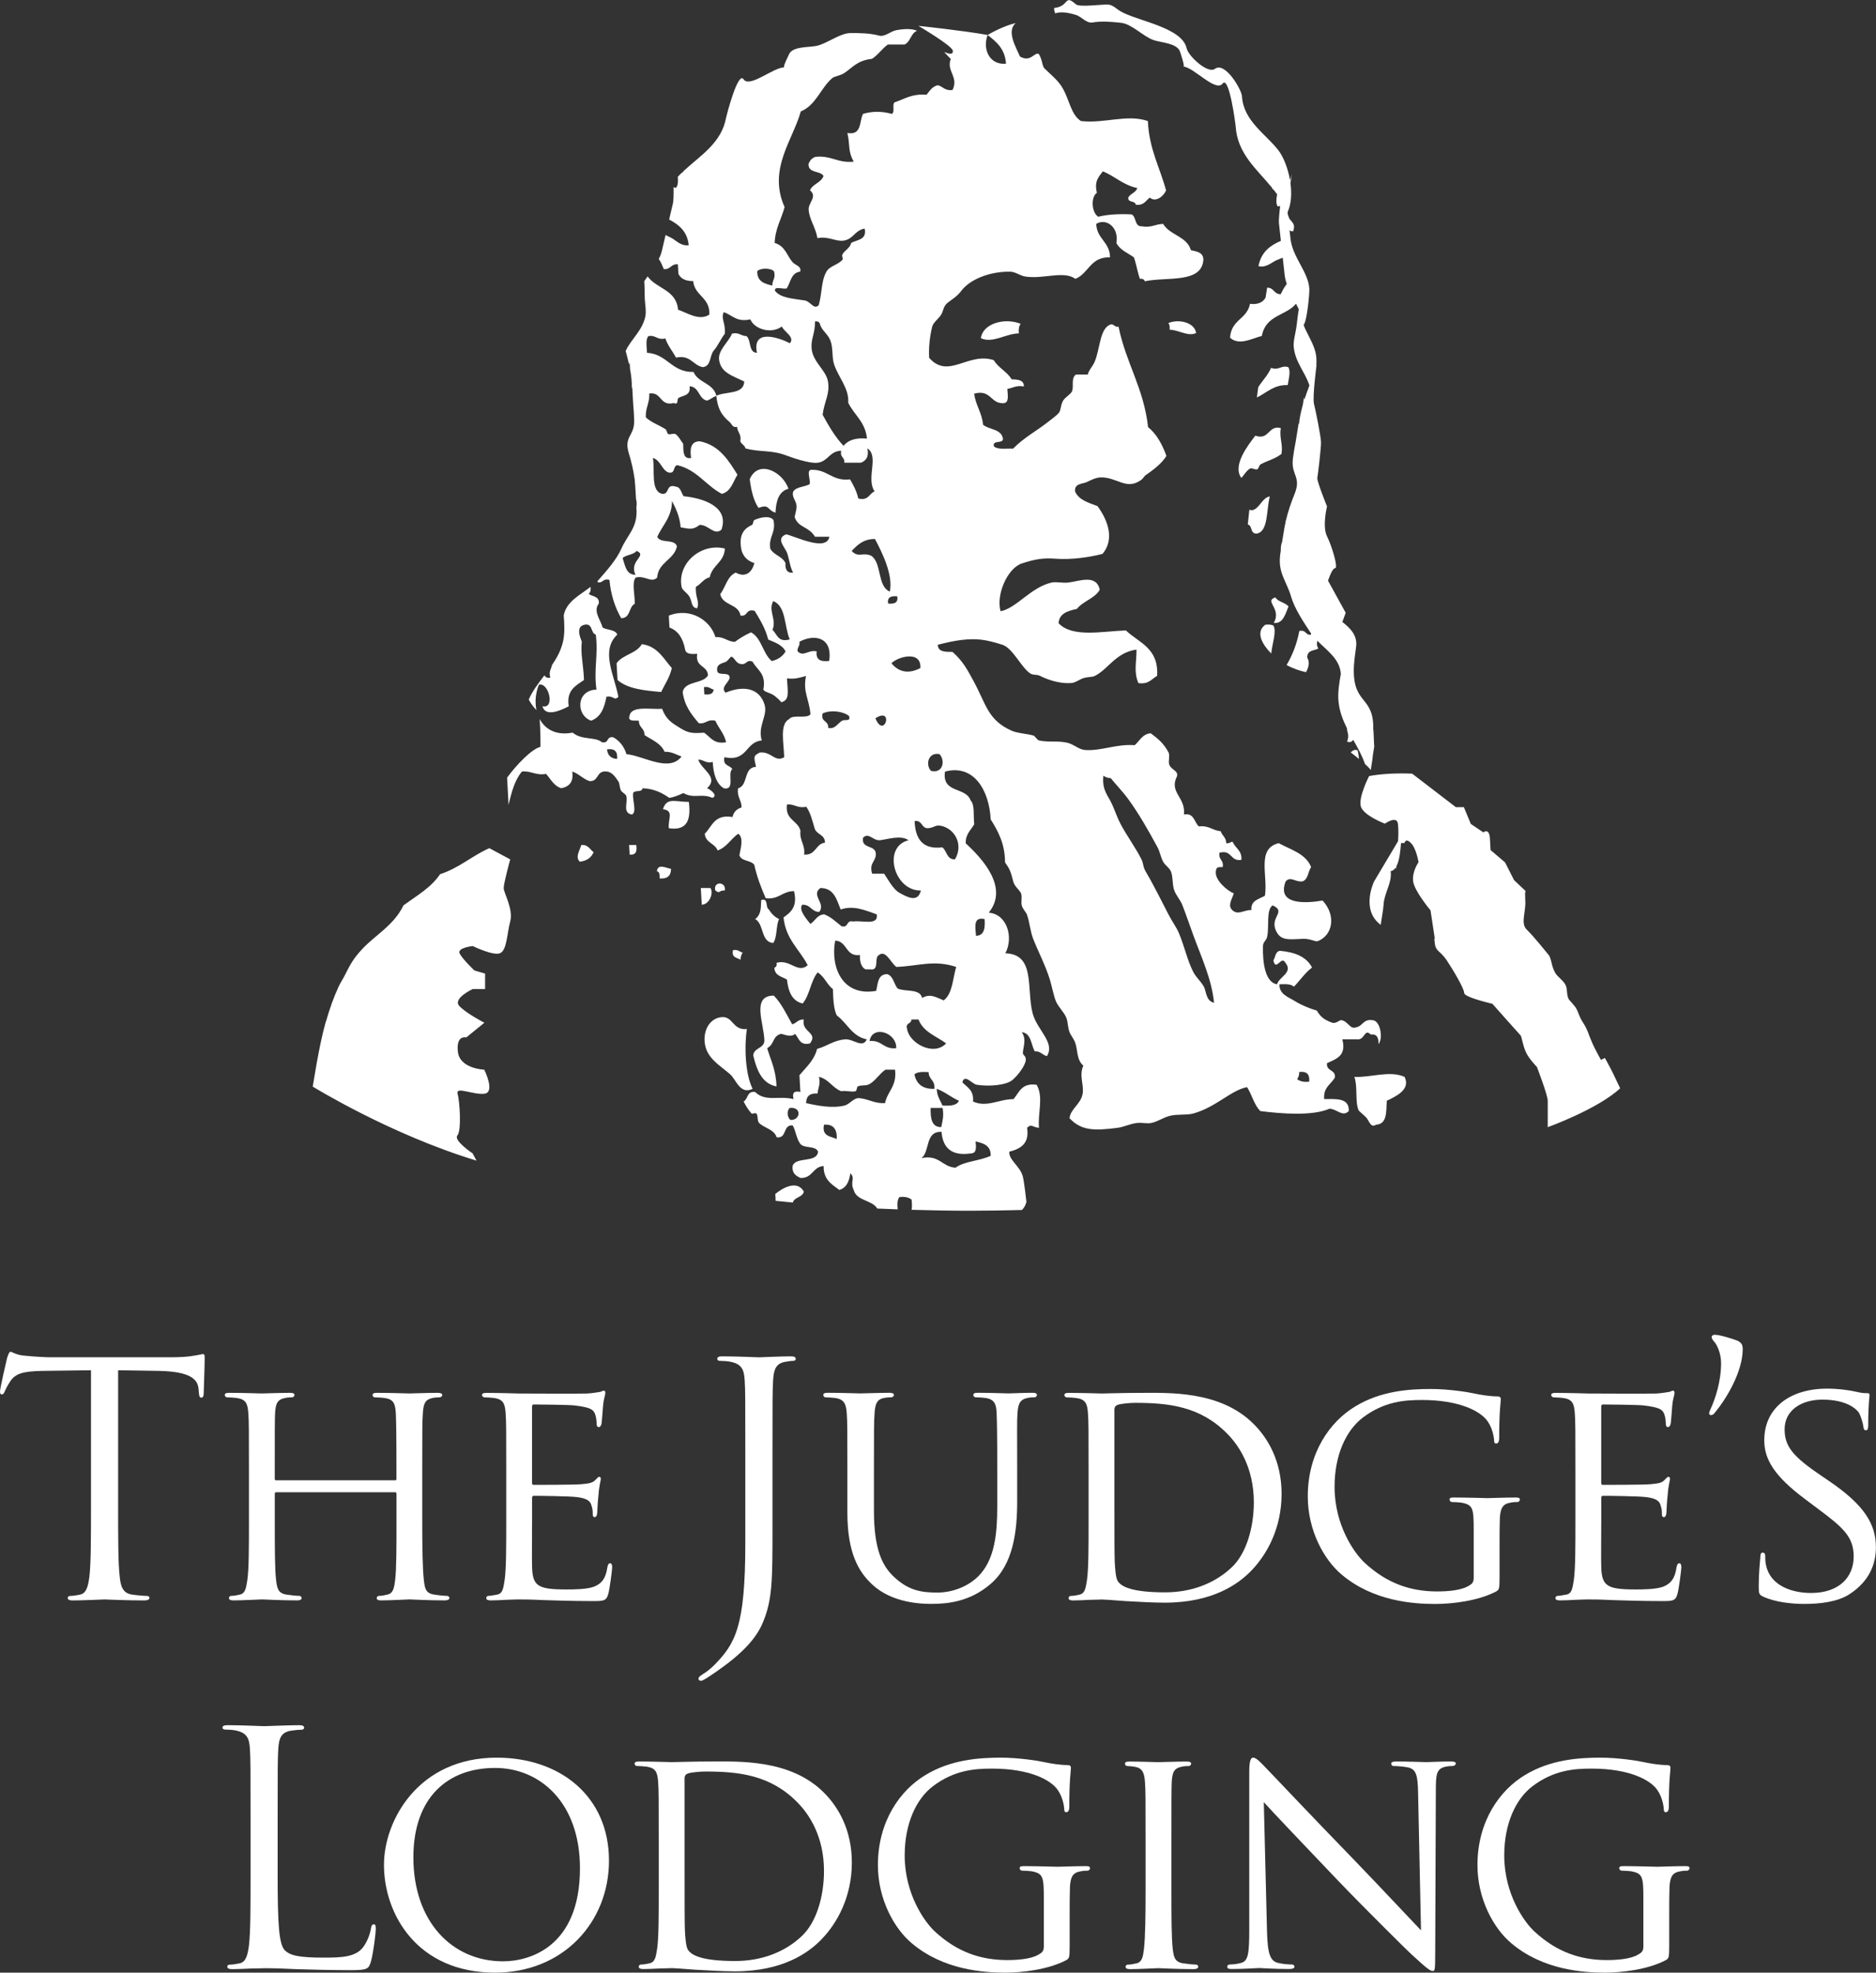 <?xml version="1.0" encoding="utf-8"?>
<!-- Generator: Adobe Illustrator 24.0.3, SVG Export Plug-In . SVG Version: 6.00 Build 0)  -->
<svg version="1.1" id="Layer_1" xmlns="http://www.w3.org/2000/svg" xmlns:xlink="http://www.w3.org/1999/xlink" x="0px" y="0px"
	 viewBox="0 0 419.6 441.17" style="enable-background:new 0 0 419.6 441.17;" xml:space="preserve">
<rect x="0" y="0" width="419.6" height="441.17" fill="#333333" stroke="none"/>
<style type="text/css">
	.st0{fill:#FFFFFF;}
</style>
<path class="st0" d="M300.09,352.15c7.08,5.99,16.1,6.57,20.94,6.57c3.68,0,9.46-0.65,13.5-2.74c0.79-0.43,0.87-0.51,0.87-3.32
	v-6.86c0-2.6,0-4.4,0.07-6.35c0.14-2.17,0.65-3.11,2.38-3.39c0.72-0.14,1.16-0.14,1.59-0.14c0.22,0,0.51-0.29,0.51-0.51
	c0-0.43-0.29-0.5-1.01-0.5c-1.95,0-5.92,0.14-6.21,0.14c-0.36,0-4.62-0.14-7.51-0.14c-0.72,0-1.01,0.07-1.01,0.5
	c0,0.22,0.29,0.51,0.5,0.51c0.58,0,1.66,0.07,2.17,0.14c2.6,0.5,2.74,1.23,2.74,6.21v10.61c0,1.16-0.51,1.44-1.3,1.88
	c-1.66,0.94-4.62,1.16-6.86,1.16c-5.85,0-11.19-1.73-16.25-6.43c-2.24-2.09-6.71-8.3-6.71-16.97c0-7.15,2.6-12.63,6.28-15.45
	c4.84-3.68,9.46-3.97,13.29-3.97c8.23,0,13.07,2.45,14.66,4.76c1.01,1.44,1.37,3.25,1.44,4.04c0,0.58,0.07,0.94,0.43,0.94
	c0.43,0,0.72-0.29,0.72-1.3c0-6.14,0.36-7.8,0.36-8.66c0-0.29-0.14-0.58-0.79-0.58c-1.59,0-3.83-0.36-5.13-0.65
	c-1.23-0.29-5.7-1.01-9.75-1.01c-4.84,0-11.19,0.43-16.89,3.9c-5.63,3.39-10.61,10.32-10.61,20.14
	C292.51,342.33,296.19,348.9,300.09,352.15z"/>
<path class="st0" d="M156.75,375.9c0.22,0,0.36-0.07,0.5-0.14c0.72-0.36,1.88-1.16,2.82-1.8c5.85-4.04,9.03-7.44,10.54-11.05
	c2.17-5.13,2.17-9.6,2.17-21.3v-17.33c0-11.26,0-13.29,0.14-15.6c0.14-2.53,0.72-3.75,2.67-4.11c0.87-0.14,1.3-0.22,1.81-0.22
	c0.29,0,0.58-0.14,0.58-0.43c0-0.43-0.36-0.58-1.16-0.58c-2.17,0-6.72,0.22-7.08,0.22c-0.36,0-4.91-0.22-8.16-0.22
	c-0.79,0-1.15,0.14-1.15,0.58c0,0.29,0.29,0.43,0.58,0.43c0.65,0,1.88,0.07,2.45,0.22c2.38,0.51,2.96,1.66,3.1,4.11
	c0.14,2.31,0.14,4.33,0.14,15.6v20.87c0,18.63-2.24,22.45-6.93,27.22c-0.65,0.65-1.66,1.52-2.53,2.02
	c-0.65,0.43-1.01,0.65-1.01,1.08C156.24,375.76,156.53,375.9,156.75,375.9z"/>
<path class="st0" d="M184.62,312.51c0.58,0,1.66,0.07,2.17,0.14c2.09,0.29,2.45,1.44,2.6,3.39c0.14,1.95,0.14,3.68,0.14,13.21v9.02
	c0,8.95,2.45,13.21,5.56,16.1c4.48,4.19,11.12,4.33,13.21,4.33c3.76,0,8.67-0.5,13.29-4.48c5.05-4.33,5.92-11.77,5.92-18.41v-6.57
	c0-9.53-0.07-11.26,0.07-13.21c0.14-2.02,0.5-3.03,2.24-3.39c0.79-0.14,1.16-0.14,1.59-0.14c0.29,0,0.51-0.29,0.51-0.5
	c0-0.36-0.29-0.51-1.01-0.51c-1.88,0-4.91,0.14-5.34,0.14c-0.36,0-4.04-0.14-6.86-0.14c-0.72,0-1.01,0.14-1.01,0.51
	c0,0.22,0.22,0.5,0.51,0.5c0.58,0,1.66,0.07,2.17,0.14c2.09,0.29,2.45,1.44,2.53,3.39c0.07,1.95,0.14,3.68,0.14,13.21v7.73
	c0,6.28-0.65,11.34-3.61,14.87c-2.17,2.6-5.92,4.33-9.82,4.33c-3.61,0-6.35-0.5-9.46-3.32c-2.74-2.45-4.69-6.14-4.69-15.02v-8.59
	c0-9.53,0-11.26,0.14-13.21c0.14-2.02,0.5-3.1,2.17-3.39c0.79-0.14,1.15-0.14,1.59-0.14c0.29,0,0.58-0.29,0.58-0.5
	c0-0.36-0.36-0.51-1.08-0.51c-1.88,0-5.85,0.14-6.43,0.14c-0.58,0-4.4-0.14-7.29-0.14c-0.72,0-1.01,0.14-1.01,0.51
	C184.12,312.22,184.41,312.51,184.62,312.51z"/>
<path class="st0" d="M111.08,393.09c-17.54,0-25.2,14.08-25.2,23.97c0,11.05,7.44,24.11,24.84,24.11
	c15.31,0,25.49-11.34,25.49-25.05C136.21,401.82,125.38,393.09,111.08,393.09z M112.53,438.64c-11.48,0-20.07-8.95-20.07-23.25
	c0-13.36,7.65-20,18.27-20c10.04,0,18.99,7.73,18.99,22.45C129.71,435.61,118.23,438.64,112.53,438.64z"/>
<path class="st0" d="M142.43,394.96c0.58,0,1.66,0.07,2.17,0.14c2.09,0.29,2.45,1.3,2.6,3.39c0.14,1.95,0.14,3.68,0.14,13.21v10.83
	c0,5.92,0,10.76-0.36,13.29c-0.29,1.8-0.43,2.96-1.66,3.25c-0.58,0.14-1.37,0.29-1.95,0.29c-0.36,0-0.5,0.29-0.5,0.5
	c0,0.36,0.36,0.51,1.01,0.51c1.01,0,2.53-0.07,3.83-0.14c1.3,0,2.45-0.07,2.6-0.07c0.29,0,2.45,0.14,5.2,0.36
	c2.74,0.14,6.14,0.36,8.88,0.36c10.83,0,16.54-4.26,19.28-7.08c3.54-3.61,6.86-9.53,6.86-17.26c0-7.29-3.03-12.42-6.21-15.59
	c-7.51-7.58-19.13-7-25.49-7c-3.75,0-7.8,0.14-8.52,0.14c-0.36,0-4.48-0.14-7.36-0.14c-0.72,0-1.01,0.14-1.01,0.51
	C141.92,394.67,142.21,394.96,142.43,394.96z M153.11,397.85c0-0.72,0.22-1.01,0.79-1.23c0.58-0.22,2.6-0.43,3.83-0.43
	c7.58,0,14.59,0.79,20.58,6.86c2.6,2.6,5.99,7.58,5.99,15.38c0,5.63-1.66,11.48-4.98,14.58c-3.83,3.61-9.02,5.56-14.87,5.56
	c-7.51,0-9.75-1.3-10.54-2.45c-0.5-0.65-0.65-2.89-0.72-4.4c-0.07-1.16-0.07-6.86-0.07-13.36V397.85z"/>
<path class="st0" d="M347.46,312.51c0.58,0,1.66,0.07,2.17,0.14c2.09,0.29,2.45,1.3,2.6,3.39c0.14,1.95,0.14,3.68,0.14,13.21v10.83
	c0,5.92,0,10.76-0.36,13.29c-0.29,1.8-0.43,3.03-1.66,3.25c-0.58,0.07-1.37,0.29-1.95,0.29c-0.36,0-0.5,0.29-0.5,0.5
	c0,0.36,0.36,0.51,1.01,0.51c1.01,0,2.45-0.07,3.68-0.14c1.37-0.07,2.6-0.07,2.74-0.07c0.94,0,2.6,0,5.27,0.14
	c2.6,0.07,6.28,0.22,11.05,0.22c2.45,0,3.1,0,3.54-1.59c0.36-1.3,0.87-5.49,0.87-5.92c0-0.43-0.07-0.94-0.43-0.94
	c-0.36,0-0.51,0.22-0.65,0.94c-0.36,2.45-1.23,3.54-2.89,4.26c-1.66,0.65-4.69,0.65-6.36,0.65c-6.28,0-7.44-0.79-7.58-4.91
	c-0.07-1.23,0-8.38,0-10.47v-5.13c0-0.22,0.07-0.43,0.43-0.43c1.08,0,7.87,0.07,9.6,0.29c2.45,0.29,3.03,1.01,3.25,1.88
	c0.29,0.79,0.29,1.44,0.29,2.02c0,0.36,0.14,0.58,0.43,0.58c0.43,0,0.58-0.65,0.58-1.16c0-0.43,0.14-2.74,0.29-3.97
	c0.14-2.02,0.5-3.03,0.5-3.39c0-0.36-0.14-0.5-0.36-0.5c-0.22,0-0.51,0.36-0.94,0.79c-0.65,0.65-1.59,0.72-3.11,0.87
	c-1.44,0.14-9.82,0.14-10.61,0.14c-0.36,0-0.36-0.22-0.36-0.65v-16.68c0-0.43,0.07-0.65,0.36-0.65c0.72,0,8.09,0.07,9.17,0.22
	c3.47,0.43,4.12,0.87,4.55,1.88c0.29,0.72,0.36,1.73,0.36,2.17c0,0.51,0.14,0.79,0.5,0.79c0.29,0,0.5-0.36,0.58-0.65
	c0.14-0.72,0.29-3.47,0.36-4.04c0.14-1.73,0.51-2.45,0.51-2.89c0-0.29-0.07-0.58-0.29-0.58c-0.29,0-0.58,0.22-0.87,0.29
	c-0.5,0.07-1.66,0.29-2.89,0.36c-1.44,0.07-14.73,0-15.16,0c-0.36,0-4.48-0.14-7.36-0.14c-0.72,0-1.01,0.14-1.01,0.51
	C346.95,312.22,347.24,312.51,347.46,312.51z"/>
<path class="st0" d="M50.77,312.51c0.58,0,1.66,0.07,2.17,0.14c2.09,0.29,2.45,1.3,2.6,3.39c0.14,1.95,0.14,3.68,0.14,13.21v10.83
	c0,5.92,0,10.76-0.36,13.29c-0.29,1.8-0.43,2.96-1.66,3.25c-0.58,0.14-1.37,0.29-1.95,0.29c-0.36,0-0.5,0.29-0.5,0.5
	c0,0.36,0.36,0.51,1.01,0.51c1.95,0,5.99-0.22,6.35-0.22c0.29,0,4.33,0.22,7.87,0.22c0.72,0,1.01-0.22,1.01-0.51
	c0-0.22-0.14-0.5-0.5-0.5c-0.58,0-1.95-0.14-2.89-0.29c-1.88-0.29-2.09-1.44-2.31-3.25c-0.29-2.53-0.29-7.22-0.29-13.14v-6.14
	c0-0.29,0.14-0.36,0.36-0.36h26.5c0.22,0,0.36,0.07,0.36,0.36v6.14c0,5.92,0,10.54-0.29,13.07c-0.22,1.8-0.43,3.03-1.73,3.32
	c-0.58,0.14-1.3,0.29-1.88,0.29c-0.36,0-0.51,0.29-0.51,0.5c0,0.36,0.29,0.51,1.01,0.51c1.88,0,5.99-0.22,6.28-0.22
	c0.36,0,4.4,0.22,7.87,0.22c0.72,0,1.08-0.22,1.08-0.51c0-0.22-0.14-0.5-0.58-0.5c-0.5,0-1.95-0.14-2.82-0.29
	c-1.95-0.29-2.09-1.44-2.31-3.25c-0.29-2.53-0.36-7.36-0.36-13.29v-10.83c0-9.53,0-11.26,0.14-13.21c0.14-2.17,0.51-3.03,2.17-3.39
	c0.8-0.14,1.16-0.14,1.59-0.14c0.29,0,0.58-0.29,0.58-0.5c0-0.36-0.36-0.51-1.08-0.51c-1.88,0-5.92,0.14-6.28,0.14
	c-0.29,0-4.41-0.14-7.22-0.14c-0.72,0-1.01,0.14-1.01,0.51c0,0.22,0.22,0.5,0.5,0.5c0.58,0,1.66,0.07,2.17,0.14
	c2.09,0.29,2.38,1.3,2.53,3.39c0.07,1.95,0.14,3.83,0.14,13.36v1.3c0,0.36-0.14,0.36-0.36,0.36h-26.5c-0.22,0-0.36,0-0.36-0.36v-1.3
	c0-9.53,0-11.41,0.07-13.36c0.14-2.17,0.5-3.03,2.24-3.39c0.72-0.14,1.16-0.14,1.59-0.14c0.22,0,0.51-0.29,0.51-0.5
	c0-0.36-0.29-0.51-1.01-0.51c-1.95,0-5.99,0.14-6.28,0.14c-0.36,0-4.4-0.14-7.29-0.14c-0.72,0-1.01,0.14-1.01,0.51
	C50.26,312.22,50.55,312.51,50.77,312.51z"/>
<path class="st0" d="M108.32,312.51c0.58,0,1.66,0.07,2.17,0.14c2.09,0.29,2.45,1.3,2.6,3.39c0.14,1.95,0.14,3.68,0.14,13.21v10.83
	c0,5.92,0,10.76-0.36,13.29c-0.29,1.8-0.43,3.03-1.66,3.25c-0.58,0.07-1.37,0.29-1.95,0.29c-0.36,0-0.5,0.29-0.5,0.5
	c0,0.36,0.36,0.51,1.01,0.51c1.01,0,2.45-0.07,3.68-0.14c1.37-0.07,2.6-0.07,2.74-0.07c0.94,0,2.6,0,5.27,0.14
	c2.6,0.07,6.28,0.22,11.05,0.22c2.45,0,3.1,0,3.54-1.59c0.36-1.3,0.87-5.49,0.87-5.92c0-0.43-0.07-0.94-0.43-0.94
	c-0.36,0-0.51,0.22-0.65,0.94c-0.36,2.45-1.23,3.54-2.89,4.26c-1.66,0.65-4.69,0.65-6.36,0.65c-6.28,0-7.44-0.79-7.58-4.91
	c-0.07-1.23,0-8.38,0-10.47v-5.13c0-0.22,0.07-0.43,0.43-0.43c1.08,0,7.87,0.07,9.6,0.29c2.45,0.29,3.03,1.01,3.25,1.88
	c0.29,0.79,0.29,1.44,0.29,2.02c0,0.36,0.14,0.58,0.43,0.58c0.43,0,0.58-0.65,0.58-1.16c0-0.43,0.14-2.74,0.29-3.97
	c0.14-2.02,0.5-3.03,0.5-3.39c0-0.36-0.14-0.5-0.36-0.5c-0.22,0-0.51,0.36-0.94,0.79c-0.65,0.65-1.59,0.72-3.11,0.87
	c-1.44,0.14-9.82,0.14-10.61,0.14c-0.36,0-0.36-0.22-0.36-0.65v-16.68c0-0.43,0.07-0.65,0.36-0.65c0.72,0,8.09,0.07,9.17,0.22
	c3.47,0.43,4.12,0.87,4.55,1.88c0.29,0.72,0.36,1.73,0.36,2.17c0,0.51,0.14,0.79,0.5,0.79c0.29,0,0.5-0.36,0.58-0.65
	c0.14-0.72,0.29-3.47,0.36-4.04c0.14-1.73,0.51-2.45,0.51-2.89c0-0.29-0.07-0.58-0.29-0.58c-0.29,0-0.58,0.22-0.87,0.29
	c-0.5,0.07-1.66,0.29-2.89,0.36c-1.44,0.07-14.73,0-15.16,0c-0.36,0-4.48-0.14-7.36-0.14c-0.72,0-1.01,0.14-1.01,0.51
	C107.81,312.22,108.1,312.51,108.32,312.51z"/>
<path class="st0" d="M50.35,386.81c0.65,0,1.88,0.07,2.45,0.22c2.38,0.51,2.96,1.66,3.1,4.11c0.14,2.31,0.14,4.33,0.14,15.6v12.71
	c0,6.93,0,12.64-0.36,15.67c-0.29,2.09-0.65,3.68-2.09,3.97c-0.65,0.14-1.52,0.29-2.17,0.29c-0.43,0-0.58,0.22-0.58,0.43
	c0,0.43,0.36,0.58,1.15,0.58c1.08,0,2.67-0.07,4.12-0.14c1.44,0,2.67-0.07,2.96-0.07c2.09,0,4.33,0.07,7.36,0.22
	c3.03,0.07,6.79,0.22,11.99,0.22c3.83,0,4.04-0.29,4.55-1.95c0.58-2.09,1.08-6.43,1.08-7.22c0-0.79-0.07-1.08-0.43-1.08
	c-0.43,0-0.58,0.36-0.65,0.94c-0.22,1.37-0.94,3.18-1.88,4.33c-1.73,2.09-4.91,2.17-8.74,2.17c-5.63,0-7.51-0.5-8.66-1.66
	c-1.3-1.3-1.59-5.92-1.59-16.53v-12.85c0-11.26,0-13.29,0.14-15.6c0.14-2.53,0.72-3.75,2.82-4.11c0.87-0.14,1.88-0.22,2.38-0.22
	c0.29,0,0.58-0.14,0.58-0.43c0-0.43-0.36-0.58-1.15-0.58c-2.17,0-7.44,0.22-7.8,0.22s-4.91-0.22-8.16-0.22
	c-0.79,0-1.15,0.14-1.15,0.58C49.78,386.66,50.07,386.81,50.35,386.81z"/>
<path class="st0" d="M32.27,357.93c0.79,0,1.16-0.22,1.16-0.58c0-0.22-0.14-0.43-0.58-0.43c-0.65,0-2.24-0.14-3.25-0.29
	c-2.17-0.29-2.6-1.88-2.82-3.97c-0.36-3.03-0.36-8.74-0.36-15.67v-30.54l9.1,0.14c6.93,0.14,8.67,1.81,8.88,3.97l0.07,0.79
	c0.07,1.01,0.22,1.23,0.58,1.23c0.29,0,0.51-0.29,0.51-0.94c0-0.79,0.22-5.78,0.22-7.94c0-0.43,0-0.87-0.36-0.87
	c-0.29,0-0.94,0.22-2.02,0.36c-1.15,0.22-2.82,0.36-5.13,0.36H11.19c-0.87,0-3.61-0.14-5.7-0.36c-1.95-0.14-2.67-0.87-3.18-0.87
	c-0.29,0-0.58,0.94-0.72,1.37C1.44,304.28,0,310.49,0,311.21c0,0.43,0.14,0.65,0.36,0.65c0.29,0,0.5-0.14,0.72-0.72
	c0.22-0.5,0.43-1.01,1.23-2.24c1.15-1.73,2.89-2.24,7.36-2.31l10.68-0.14v30.54c0,6.93,0,12.63-0.36,15.67
	c-0.29,2.09-0.65,3.68-2.09,3.97c-0.65,0.14-1.52,0.29-2.17,0.29c-0.43,0-0.58,0.22-0.58,0.43c0,0.43,0.36,0.58,1.16,0.58
	c2.17,0,6.71-0.22,7.08-0.22C23.75,357.71,28.3,357.93,32.27,357.93z"/>
<path class="st0" d="M324.47,393.95c-2.6,0-4.69,0.14-5.41,0.14c-0.72,0-3.76-0.14-6.64-0.14c-0.72,0-1.23,0.07-1.23,0.43
	c0,0.22,0.07,0.58,0.51,0.58c0.5,0,1.95,0.07,3.1,0.29c1.95,0.36,2.31,1.73,2.38,5.7l0.65,30.76c-1.95-2.02-8.74-9.31-15.02-15.81
	c-9.82-10.11-19.06-19.93-20.07-20.94c-0.65-0.65-1.73-1.88-2.45-1.88c-0.5,0-0.87,0.65-0.87,3.1v35.16c0,5.56-0.22,7.22-1.81,7.65
	c-0.94,0.29-2.09,0.36-2.6,0.36c-0.29,0-0.51,0.22-0.51,0.5c0,0.43,0.36,0.51,1.01,0.51c2.89,0,5.56-0.22,6.14-0.22
	c0.58,0,3.1,0.22,6.71,0.22c0.72,0,1.16-0.14,1.16-0.51c0-0.29-0.22-0.5-0.5-0.5c-0.58,0-2.02-0.07-3.18-0.36
	c-1.73-0.43-2.31-1.95-2.45-7l-0.72-28.95c1.95,2.17,9.1,9.68,16.46,17.4c6.72,7,15.88,16.03,16.54,16.61
	c3.54,3.25,4.19,3.75,4.84,3.75c0.43,0,0.5-0.36,0.5-4.4l0.14-35.96c0-3.68,0.14-4.91,2.24-5.34c0.72-0.14,1.23-0.14,1.52-0.14
	c0.43,0,0.72-0.36,0.72-0.58C325.62,394.03,325.11,393.95,324.47,393.95z"/>
<path class="st0" d="M268,439.87c0-0.22-0.14-0.5-0.5-0.5c-0.58,0-1.95-0.14-2.89-0.29c-1.88-0.29-2.09-1.44-2.31-3.25
	c-0.29-2.53-0.29-7.36-0.29-13.29v-10.83c0-9.53,0-11.26,0.07-13.21c0.14-2.17,0.5-3.03,2.24-3.39c0.72-0.14,1.16-0.14,1.59-0.14
	c0.22,0,0.51-0.29,0.51-0.5c0-0.36-0.29-0.51-1.01-0.51c-1.95,0-6.06,0.14-6.35,0.14c-0.36,0-4.33-0.14-6.43-0.14
	c-0.72,0-1.01,0.14-1.01,0.51c0,0.22,0.22,0.5,0.5,0.5c0.43,0,1.23,0.07,1.95,0.22c1.37,0.29,1.88,1.23,2.02,3.32
	c0.14,1.95,0.14,3.68,0.14,13.21v10.83c0,5.92-0.07,10.76-0.36,13.29c-0.22,1.8-0.43,2.96-1.66,3.25c-0.58,0.14-1.37,0.29-1.95,0.29
	c-0.36,0-0.5,0.29-0.5,0.5c0,0.36,0.36,0.51,1.01,0.51c1.95,0,5.92-0.22,6.28-0.22c0.29,0,4.41,0.22,7.94,0.22
	C267.71,440.38,268,440.16,268,439.87z"/>
<path class="st0" d="M409.2,331.29l-1.81-1.23c-6.28-4.26-8.23-6.5-8.23-10.4c0-4.33,3.83-6.64,8.45-6.64c5.7,0,7.8,2.31,8.23,3.03
	c0.36,0.65,0.87,2.31,0.94,3.03c0.07,0.51,0.14,0.79,0.58,0.79c0.43,0,0.5-0.43,0.5-1.37c0-4.19,0.29-6.21,0.29-6.5
	c0-0.36-0.14-0.43-0.65-0.43c-0.5,0-1.01,0-2.24-0.29c-1.52-0.36-4.04-0.72-6.57-0.72c-8.37,0-14.08,4.33-14.08,11.55
	c0,4.26,2.24,8.01,9.1,13.14l2.89,2.17c5.63,4.19,8.01,6.28,8.01,10.68c0,4.62-3.25,8.16-9.53,8.16c-4.26,0-9.03-1.59-10.04-6.07
	c-0.22-0.87-0.22-1.73-0.22-2.24c0-0.5-0.22-0.72-0.58-0.72c-0.36,0-0.51,0.36-0.51,1.01c-0.07,1.01-0.36,3.47-0.36,6.5
	c0,1.66,0.07,1.88,0.94,2.31c2.6,1.23,6.28,1.66,9.24,1.66c3.46,0,7.44-0.43,10.11-2.17c4.55-2.96,5.92-6.86,5.92-10.47
	C419.6,340.82,416.92,336.56,409.2,331.29z"/>
<path class="st0" d="M388.55,299.81c-1.15-0.43-3.9-1.3-5.05-1.3c-0.29,0-0.65,0.22-0.65,0.43c0,0.36,0.07,0.58,0.65,1.23
	c0.51,0.58,1.45,2.45,1.45,4.69c0,4.11-1.3,8.01-2.38,10.32c-0.22,0.5-0.29,0.72-0.29,0.94c0,0.22,0.22,0.36,0.36,0.36
	c0.36,0,0.65-0.14,0.94-0.58c2.53-3.03,6.21-9.1,6.21-14.22C389.77,300.6,389.41,300.24,388.55,299.81z"/>
<path class="st0" d="M376.89,417.35c-1.95,0-5.92,0.14-6.21,0.14c-0.36,0-4.62-0.14-7.51-0.14c-0.72,0-1.01,0.07-1.01,0.5
	c0,0.22,0.29,0.51,0.5,0.51c0.58,0,1.66,0.07,2.17,0.14c2.6,0.5,2.74,1.23,2.74,6.21v10.61c0,1.16-0.51,1.44-1.3,1.88
	c-1.66,0.94-4.62,1.16-6.86,1.16c-5.85,0-11.19-1.73-16.25-6.43c-2.24-2.09-6.71-8.3-6.71-16.97c0-7.15,2.6-12.64,6.28-15.45
	c4.84-3.68,9.46-3.97,13.29-3.97c8.23,0,13.07,2.45,14.66,4.77c1.01,1.44,1.37,3.25,1.44,4.04c0,0.58,0.07,0.94,0.43,0.94
	c0.43,0,0.72-0.29,0.72-1.3c0-6.14,0.36-7.8,0.36-8.66c0-0.29-0.14-0.58-0.79-0.58c-1.59,0-3.83-0.36-5.13-0.65
	c-1.23-0.29-5.7-1.01-9.75-1.01c-4.84,0-11.19,0.43-16.89,3.9c-5.63,3.39-10.61,10.32-10.61,20.14c0,7.65,3.68,14.22,7.58,17.47
	c7.08,5.99,16.1,6.57,20.94,6.57c3.68,0,9.46-0.65,13.5-2.74c0.79-0.43,0.87-0.5,0.87-3.32v-6.86c0-2.6,0-4.4,0.07-6.35
	c0.14-2.17,0.65-3.1,2.38-3.39c0.72-0.14,1.16-0.14,1.59-0.14c0.22,0,0.51-0.29,0.51-0.51C377.9,417.42,377.61,417.35,376.89,417.35
	z"/>
<path class="st0" d="M251.63,358.07c2.74,0.14,6.14,0.36,8.88,0.36c10.83,0,16.54-4.26,19.28-7.07c3.54-3.61,6.86-9.53,6.86-17.26
	c0-7.29-3.03-12.42-6.21-15.59c-7.51-7.58-19.13-7-25.49-7c-3.75,0-7.8,0.14-8.52,0.14c-0.36,0-4.48-0.14-7.36-0.14
	c-0.72,0-1.01,0.14-1.01,0.51c0,0.22,0.29,0.5,0.51,0.5c0.58,0,1.66,0.07,2.17,0.14c2.09,0.29,2.45,1.3,2.6,3.39
	c0.14,1.95,0.14,3.68,0.14,13.21v10.83c0,5.92,0,10.76-0.36,13.29c-0.29,1.8-0.43,2.96-1.66,3.25c-0.58,0.14-1.37,0.29-1.95,0.29
	c-0.36,0-0.5,0.29-0.5,0.5c0,0.36,0.36,0.51,1.01,0.51c1.01,0,2.53-0.07,3.83-0.14c1.3,0,2.45-0.07,2.6-0.07
	C246.72,357.71,248.89,357.85,251.63,358.07z M249.25,315.4c0-0.72,0.22-1.01,0.79-1.23c0.58-0.22,2.6-0.43,3.83-0.43
	c7.58,0,14.59,0.79,20.58,6.86c2.6,2.6,5.99,7.58,5.99,15.38c0,5.63-1.66,11.48-4.98,14.58c-3.83,3.61-9.02,5.56-14.87,5.56
	c-7.51,0-9.75-1.3-10.54-2.45c-0.5-0.65-0.65-2.89-0.72-4.41c-0.07-1.16-0.07-6.86-0.07-13.36V315.4z"/>
<path class="st0" d="M242.79,417.35c-1.95,0-5.92,0.14-6.21,0.14c-0.36,0-4.62-0.14-7.51-0.14c-0.72,0-1.01,0.07-1.01,0.5
	c0,0.22,0.29,0.51,0.5,0.51c0.58,0,1.66,0.07,2.17,0.14c2.6,0.5,2.74,1.23,2.74,6.21v10.61c0,1.16-0.51,1.44-1.3,1.88
	c-1.66,0.94-4.62,1.16-6.86,1.16c-5.85,0-11.19-1.73-16.25-6.43c-2.24-2.09-6.71-8.3-6.71-16.97c0-7.15,2.6-12.64,6.28-15.45
	c4.84-3.68,9.46-3.97,13.29-3.97c8.23,0,13.07,2.45,14.66,4.77c1.01,1.44,1.37,3.25,1.44,4.04c0,0.58,0.07,0.94,0.43,0.94
	c0.43,0,0.72-0.29,0.72-1.3c0-6.14,0.36-7.8,0.36-8.66c0-0.29-0.14-0.58-0.79-0.58c-1.59,0-3.83-0.36-5.13-0.65
	c-1.23-0.29-5.7-1.01-9.75-1.01c-4.84,0-11.19,0.43-16.89,3.9c-5.63,3.39-10.61,10.32-10.61,20.14c0,7.65,3.68,14.22,7.58,17.47
	c7.08,5.99,16.1,6.57,20.94,6.57c3.68,0,9.46-0.65,13.5-2.74c0.79-0.43,0.87-0.5,0.87-3.32v-6.86c0-2.6,0-4.4,0.07-6.35
	c0.14-2.17,0.65-3.1,2.38-3.39c0.72-0.14,1.16-0.14,1.59-0.14c0.22,0,0.51-0.29,0.51-0.51C243.8,417.42,243.52,417.35,242.79,417.35
	z"/>
<path class="st0" d="M129.69,192.72c-1.13-1.06,0.02-2.54,0.32-3.74c1.55-0.14,1.9,1,2.76,1.6
	C132.28,191.79,131.27,192.52,129.69,192.72z M179.79,266.5c-1.5-2.71-4.77-0.81-6.39,0.53c0.05,0.49,0.06,1.01,0.08,1.53
	c1.28,0.13,2.56,0.26,3.85,0.38C177.67,267.68,179.51,267.83,179.79,266.5z M305.58,249.93c0.79,0.91,0.93,2.35,2.23,1.6
	c2.51-0.15,2.21-2.97,2.37-5.35c2.14-1.02,5.36-2.53,3.98-5.34c-3.34-1.5-7.54,0.18-11.23,0c0.79,2.28,0.1,5.56,0.95,7.49
	C303.96,248.49,305.3,249.61,305.58,249.93z M302.11,168.27c0.61,0.47,1.25,0.97,1.85,1.47c-0.05-0.65-0.14-1.29-0.31-1.92
	C303.12,167.56,302.58,167.79,302.11,168.27z M304.41,180.47c0.73,1.99,5.34,3.74,5.34,3.74s2.67-1.9,2.91,0
	c0.19,1.44,0.09,3.18,0.03,3.93l-5.35,8.99c0,0-3.09,6.34,1.48,9.71c0.18-1.14,0.35-2.28,0.53-3.43c0.04-0.23,0.03-0.44,0.06-0.66
	c0.04-0.27,0.09-0.54,0.13-0.81c-0.03,0.16-0.07,0.31-0.1,0.47c0.21-2.92,1.94-4.86,1.61-7.58c0.45-0.07,0.81-0.34,1.1-0.78
	c0.03,0.1,0.06,0.21,0.08,0.3c0.03-0.2,0.06-0.4,0.1-0.6c0.68-1.29,0.9-3.45,1.03-5.21h0.78c0,0,0.22-1.23,1.44,0s1.7,4.3,1.7,4.3
	s-1.46,2.03-1.21,4.22c0.24,2.19,3.89,6.53,3.89,6.53l0.97,6.41c0,0-0.24-0.7,0,1.07c0.24,1.77,1.21,1.53,2.67,3.72
	c1.46,2.19,3.89,6.31,3.89,7.29c0,0.97,6.31,2.41,6.31,2.41s6.07,6.85,6.31,7.08c0.24,0.23,0.49,2.26,1.21,3.8
	c0.73,1.53,2.43,3.23,2.43,3.23s2.43,6.26,2.43,7.62c0,0.75,0,3.53,0,5.87c0,0,11.21-4.04,16.2-8.7c-0.35-0.71-0.66-1.34-0.98-2.04
	c-0.74-1.66-1.57-3.16-2.36-4.61c-0.03-0.05-0.05-0.09-0.07-0.13l-0.89,0.43c-0.95-1.73-1.84-3.37-2.46-5.03
	c-0.8-2.18-0.96-2.37-1.82-3.75c-0.53-0.86-0.76-1.82-1.22-2.68c-0.4-0.74-1.6-1.88-1.73-2.15c-0.53-1.13-0.21-2.26-0.72-3.22
	c-0.53-1-1.77-1.73-2.3-2.68c-0.78-1.41-0.71-2.42-1.28-3.75c0,0-3.54-4.43-5.03-5.84c-1.49-1.41-0.22-3.92-0.36-6.4
	c-0.14-2.48,0.09-2.24,0.09-2.24l-2.6-2.46l-2.02-3.97l-3.24-2.76c0,0,0,0-0.14-2.55c-0.14-2.54-1.48-1.4-1.48-1.4l-2.8-1.9
	l-1.55-3.74h-1.79l-9.78-7.5c-3.53-0.13-6.77,0.02-9.62,0.54C306.25,173.5,303.68,178.48,304.41,180.47z M240.63,3.33
	c1.28,0.39,2.35,1.92,3.71,1.7c2.2-0.36,4.23-0.16,6.4,0.07c2.41,0.26,4.92,3.03,7.26,3.86c1.57,0.56,5.01,0.65,5.86,2.4
	c0.04,0.08,1.23,3.55,0.84,3.52c2.39,0.24,7.21,5.81,8.76,3.81c1.47-1.89,2.89,9.12,2.91,9.49c0.37,6.2,4.71,9.61,8.11,13.77
	c0.08,0.22,0.21,0.4,0.42,0.52c0.26,0.33,0.5,0.65,0.75,0.99c-0.2,1.1-0.28,2.1,0.13,2.7c0.22,0.01,0.39-0.05,0.55-0.12
	c-0.21,1.7-0.33,3.34-0.28,3.81c0.15,1.34,0.29,2.67,0.44,4.01c-2.29,1.01-4.35,2.36-5.02,5.65c1.69,0.46,2.91-0.81,4.01-1.3
	c0.48-0.21,0.96-0.39,1.43-0.57c0.14,1.3,0.29,2.6,0.43,3.9c0.08,0.69,0.25,1.34,0.47,1.99c-0.56,0.62-0.94,1.47-1.37,2.27
	c-1.58-0.02-1.43-1.46-3.02-1.47c-0.12,0.76-0.24,1.51-0.36,2.26c-0.68,1.13-1.85,1.56-3.47,1.36c-0.74,3.58-4.16,3.4-4.47,7.58
	c2.09,1.89,5.11,0.06,7.11-0.39c0.88-4.75,5.35-4.45,7.65-7.21c0.22,0.41,0.42,0.83,0.62,1.23c-0.27,1.46-0.38,2.99-0.59,4.32
	c-0.19,1.21-0.66,2.84-0.55,4.06c0.32,3.5,2.59,5.69,3.51,8.68c-0.39,1.04-0.77,2.09-1.12,3.14c-0.03-0.17-0.04-0.35-0.08-0.52
	c-0.09,0.54-0.18,1.09-0.26,1.63c-0.05,0.18-0.09,0.36-0.13,0.54l-0.07,0.19l0,0.07c-0.32,1.22-0.58,2.44-0.67,3.68
	c-0.03-0.1-0.04-0.21-0.07-0.31c-0.22,1.38-0.44,2.76-0.67,4.15c-0.25,1.24-0.46,2.52-0.64,3.9c0,0.03,0,0.06,0,0.09
	c0,0.02-0.01,0.04-0.01,0.06c0-0.01,0.01-0.02,0.01-0.02c-0.37,3.42,1.93,3.83,0.41,7.61c-0.81,2.01-1.49,3.97-1.96,6.02
	c0.01-0.09,0.01-0.18,0.02-0.27c-0.05,0.3-0.1,0.6-0.15,0.91c-0.07,0.33-0.15,0.64-0.2,0.97c-0.18,1.06-0.35,2.11-0.52,3.17
	c-0.24,0.52-0.31,1.27-0.29,1.94c-0.04,0.31-0.1,0.61-0.14,0.92c0,0.04,0,0.07-0.01,0.11c0,0.02,0,0.03-0.01,0.04
	c0,0,0-0.01,0.01-0.02c-0.47,3.97,1.45,5.75,2.48,9.29c0.76,2.62,2.82,5.7,4.29,7.92c0.05,0.08,0.11,0.15,0.16,0.22
	c-0.02,0.1-0.03,0.21-0.05,0.31c-1.32,0.09-0.99-1.16-2.58-0.85c-0.59,3.05-1.6,5.51-2.85,7.62c1.56,0.85,3.1,1.33,4.35,1.6
	c0.54-1.06,0.91-2.16,0.26-3.28c0.03-1.8,1.6-1.45,2.5-2.03c-0.38-0.52-0.38-1.11-0.23-1.72c2.24,2.28,5.04,4.1,5.25,7.44
	c-0.39,2.12-0.72,4.3-0.51,6.24c0.23,2.17,0.97,4.07,1.87,5.87c0.04,0.98,0.61,1.52,0.04,3c0.75,0.29,1.08-0.03,1.38-0.38
	c0.99,1.75,1.96,3.5,2.62,5.39c0.62,0.56,1.1,1.04,1.29,1.37c0.13-0.83,0.26-1.67,0.39-2.51c0.04-0.25,0.05-0.48,0.07-0.73
	c0.11-0.71,0.23-1.43,0.34-2.14c-0.08,0.39-0.15-4.02-0.24-3.66c0.19-7.51-4.33-5.55-4.35-13.13c-0.01-1.86,0.28-3.57,0.52-5.47
	c0.31-2.44-1.24-4.06-3.08-5.5l0.75-2.04l-3.95-7.18c0,0,0.87-2.77,1.59-2.81c0.73-0.04-0.71-4.88-1.82-7.12
	c-1.11-2.25,0-6.68,0-6.68s-2.31-5.71-2.17-6.37c0.14-0.66,0.83-6.62,0.83-7.91c0-1.28-1.21-7.22-1.58-8.67
	c-0.36-1.46,0.58-8.7,0.58-8.7l-0.06,0.18c0.28-3.33-0.82-4.81-2.37-8.01c-0.19-0.39-0.34-0.77-0.47-1.12
	c0.75-0.72,1.36-7.07,1.28-8.16c-0.26-3.75-3.76-6.96-4.21-11.13c-0.07-0.62-0.14-1.25-0.21-1.87c0.22,0.16,0.47,0.27,0.79,0.23
	c0.82-2.14-0.98-2.15-1.05-3.57c-0.04,0.01-0.06,0.06-0.09,0.08c-0.03-0.27-0.06-0.53-0.09-0.8c0.85-1.86,0.95-4.21,0.64-6.49
	c0.11-0.68,0.22-1.36,0.33-2.04c-0.15,0.6-0.26,1.03-0.42,1.41c-0.47-2.76-1.53-5.33-2.62-6.73c-2.83-3.64-7.81-6.57-8.13-12.06
	c-0.09-1.5-3.77-7.81-6.04-6.14c-1.63,1.2-5.97-2.88-6.33-4.57c-1.01-4.77-11.33-6.16-14.91-8.36c-0.72-0.44-1.62-1.33-2.51-1.42
	c-1.39-0.15-6.52,0.67-7.39-0.1c-2.61-2.33-1.39,0.47-4.79,0.84c-0.01,0.05-0.02,0.1-0.04,0.14c0,0.02-0.03,0.05-0.04,0.07
	c0.08,0.36,0.16,0.71,0.27,1C237.2,2.57,238.74,2.76,240.63,3.33z M146.92,194.86c0.63,0.09,0.63,0.84,0.62,1.6
	c1.75,0.14,2.54-0.63,2.55-2.14C148.89,194.09,147.13,193.09,146.92,194.86z M165.67,214.64c-0.06-0.73,0.19-1.17,0.44-1.6
	c-0.73-0.17-1.06-0.76-2.17-0.54C163.57,214.21,164.86,214.17,165.67,214.64z M156.75,198.6c0.07,1.25,0.14,2.5,0.21,3.74
	c1.83-0.09,2.69-2.77,1.93-3.74C158.18,198.6,157.47,198.6,156.75,198.6z M157.59,232.82c0.22,3.84,3.49,5.42,5.76,7.48
	c1.33,1.2,2.19,4.58,4.99,3.21c-1.64-3.18-1.91-9.5-1.28-13.37c-3.18,0.32-3.05-2.76-5.5-2.67
	C159.16,227.56,157.42,229.85,157.59,232.82z M149.59,185.23c4.24,0.64,4.96-2.05,4.48-5.88c-3.23-0.05-4.92-1.05-5.79,1.61
	C150.83,181.36,149.38,183.05,149.59,185.23z M142.31,188.98c-0.53,0-1.07,0-1.6,0c0.04,0.71,0.08,1.42,0.12,2.14
	C142.25,191.28,142.54,190.37,142.31,188.98z M277.64,106.88c0.53-0.5,1.17-1.67,1.96-2.09c0.41-0.22,1.16,0.33,1.6,0.17
	c0.32-0.12,0.44-0.92,0.71-1.08c1.67-0.92,3.27-1.22,4.72-2.37c0.36-2.26-0.52-3.51-0.16-5.77c-2.82-0.74-2.59,2.83-5.69,1.69
	C279.09,99.63,275.61,104.1,277.64,106.88z M162.13,199.14c0.3-2.06-2.68-2.06-2.14,0C161.1,200.02,160.67,199.09,162.13,199.14z
	 M261.32,72.25c0.27,0.33,0.35,0.84,0.29,1.49c2.05,0.03,4.11,1.61,5.92,0.74C267.24,72.22,263.85,71.23,261.32,72.25z
	 M173.45,114.66c0.13-2.58,0.69-4.75,2.91-5.35c-1.3-3.81-6.72-6.64-8.67-2.14c0.32,2.49,0.84,4.77,1.96,6.42
	C172.2,112.65,171.47,114.02,173.45,114.66z M158.75,129.1c0.53-2.7,3.24-3.35,3.38-6.42c-5.37-1.32-10.68,3.34-9.68,8.56
	c0.15,0.78,1.16,1.27,1.72,2.14c0.68,1.05,0.36,2.52,1.75,2.67c0.64-1.58-0.44-2.33-0.27-4.81
	C156.8,130.63,157.34,129.45,158.75,129.1z M219.39,75.63c2.59,1.25,5.55-1.02,8.49-1.07c-0.09-0.93,0.03-1.66,0.42-2.14
	C224.66,70.96,219.8,72.38,219.39,75.63z M105.73,257.96c0,0-4.37-2.89-3.42-4.03s0.51-7.61,0.04-9.32c-0.47-1.71,3.38,0.26,5.96,0
	c2.57-0.26,0-5.38,0-5.38s-5.49-0.19-5.9-4.03c-0.42-3.83,1.88-3.18,1.88-3.18l4.05-3.29c0,0-4.05-2.08-5.61-3.75
	c-1.55-1.67,3.01-3.79,3.01-3.79h2.76v-3.45l-2.39-0.7c0,0-2.55-2.41-3.28-3.75c-0.73-1.34,2.91-1.71,2.91-1.71s4.74,2.33,6.19,1.56
	c1.46-0.77,1.46-4.33,2.19-7.08c0.73-2.75-1.46-6.35-1.46-7.45c0-1.1,1.46-6.41,1.46-6.41l-4.67-2.51
	c-3.9,1.72-6.76,4.44-11.02,5.82c-2.01,3.01-5.26,4.83-8.19,6.97c-2.07,4.38-6.26,6.63-9.11,9.65c-2.07,2.2-2.77,3.51-3.96,5.9
	c-0.51,1.03-0.98,1.64-1.46,2.68c-1.14,2.49-2.04,5.08-2.8,7.76l-0.03-0.02c-0.82,2.93-1.45,6.02-2.04,9.3
	c-0.01,0.07-0.03,0.14-0.04,0.21c-0.29,1.64-0.57,3.3-0.85,5.05c0,0,17.22,10.66,36.63,16.56
	C106.04,258.64,105.73,257.96,105.73,257.96z M172.94,210.9c0.93-1.31,0.59-3.83,1.31-5.35c-0.97-0.48-1.72-1.2-2.26-2.14
	c-0.87-0.4-0.02-2.62-1.72-2.14c-0.15,1.37,0.15,3.12-1.36,4.28C170.92,206.62,170.12,210.68,172.94,210.9z M168.47,236.03
	c0.8,3.3,1.91,6.28,5.2,6.95c-0.06-3.52-1.26-5.84-2.08-8.55c1.73-1,1.09-2.57,3.03-3.21c0.32-0.11,2.22,0.98,3.21,0
	c0.88,0.96,1.03,2.68,3.33,2.14c1.95-2.48-2.01-2.49-1.37-5.35c-1.33-0.08-1.61,0.84-2.61,1.07c-1.26-2.25-2.38-4.65-4.1-6.42
	c-5.13,0.01-2.15,6.26-2.11,10.16C170.81,234.53,168.62,234.31,168.47,236.03z M288.2,135.64c-0.7-0.91-2.37-1.02-2.93-2.04
	c-2.66,0.85,1.51,2.47-0.38,5.72C287.02,139.53,287.45,137.35,288.2,135.64z M284.81,139.88c-0.7-0.26-1.34-0.23-1.92-0.13l0,0.09
	c0,0-3.01,1.77,1.45,6.32C284.5,144.07,285.61,141.21,284.81,139.88z M281.06,119.34c2.67-0.41,2.15-5.3,2.96-8.32
	c-1.74,0.32-2.18,2.48-3.74,3.05c-0.41,0.07-0.66,0.02-0.84-0.09c0,0,0,0.01,0,0.01l-0.35,3.3
	C280.21,117.59,279.54,119.35,281.06,119.34z M288.12,82.1c-1.64-0.46-2.05,0.82-3.82,0.17c-0.75,1.72-1.93,2.83-2.86,4.3
	c-0.11,0.69-0.21,1.51-0.31,2.33c2.19-1.07,3.84-2.91,6.89-2.77C288.26,84.62,288.74,82.91,288.12,82.1z M120.53,153.15
	c2.15-0.7,3.75,5.44,0.8,4.81c0.68,2.55,4.26,0.83,5.88,0c-0.58-3.58,1.56-4.6,3.41-5.88c-0.1-3.16-0.83-6.07-0.48-8.55
	c0.02-0.13-1.57-3.11,0.33-3.74c2.23-0.67,1.53,1.78,2.79,2.14c0.59,4.61-0.5,7.62,0.15,12.3c-4.52,0.1-4.67,5.67-1.21,6.95
	c2.21-0.78,2.98-2.92,3.44-5.35c1.69-0.32,1.71,1,2.67,0c-0.9-4.82-4.06-10.33-0.24-13.9c-0.46-1.22-2.31-0.95-3.3-1.61
	c-0.39-1.62-2.19-3.63-0.83-5.35c0.16-1.67-1.43-1.51-2.26-2.14c0.43-0.45,0.49-0.99,0.41-1.58c-2.47,1.9-5.43,3.31-6,6.39
	c0.16,2,0.25,4.07-0.16,5.85c-0.46,1.99-1.39,3.68-2.48,5.27c-0.14,0.9-0.77,1.35-0.36,2.78c-0.78,0.19-1.06-0.14-1.33-0.49
	c-1.32,1.73-2.63,3.44-3.5,5.4c0.45,0.84,1.02,1.63,1.72,2.36C119.61,157.01,119.78,154.98,120.53,153.15z M147.89,154.76
	c0.81-1.76,1.92-3.25,2.37-5.35c-1.88-2.16-3.23-4.89-6.71-5.35c-1.16,2.11-4.31,2.33-5.64,4.28c0.07,1.25,0.14,2.49,0.21,3.74
	C140.36,154.05,144.09,154.44,147.89,154.76z M113.75,180.01c-0.11-2.03-0.22-4.06-0.33-6.09c2.09-2.88,5.57-6.47,7.46-6.88
	c0.02-0.01,0.01-3.97-0.17-6.23c1.22,2.28,3.66,3.75,7.37,3.04c2.13,1.76,4.96,0.84,6.54,2.14c1.67,0.4,0.94-1.47,2.61-1.07
	c1.37,0.81,2.37,2.02,2.88,3.74c3.9,0.38,9.5,4.16,12.33,0.54c-1.21-0.42-2.15-1.12-3.8-1.07c-0.84-1.94-2.85-2.64-4.49-3.74
	c0.05-1.56-1.3-1.64-1.25-3.21c-0.8-0.09-1.96,0.19-2.17-0.53c-0.01-3.05,4.39-1.92,7.36-2.14c0.89,2.38,2.07,3.1,3.98,4.28
	c1.97,1.22,2.8,1.24,5.41,1.07c1.42,0.95,2.14,2.64,4.93,2.14c-0.44-1.98-1.68-3.13-2.41-4.81c-1.88-0.43-2.01,0.8-3.71,0.54
	c-1.59-1.9-3.18-3.8-3.6-6.95c0.5-2.57,4.55-1.77,5.67-3.74c-0.15-2.3-2.94-1.79-2.41-4.81c-1.32,0.08-2.59,0.1-2.73-1.07
	c-0.47-2.34-1.49-4.09-3.48-4.81c-0.05-0.89-0.1-1.78-0.15-2.67c4.75-1.91,9.31,1.01,10.43,4.81c1.92-0.14,2.63,0.99,4.34,1.07
	c1.09-0.83,2.3-1.54,3.62-2.14c2.38,1.26,2.63,4.77,4.64,6.42c1.43-0.33,2.44-1.06,3.09-2.14c-0.73-1.49-2.37-2.02-3.89-2.67
	c-0.63-2.54-1.85-4.46-3.03-6.42c-2.03-0.57-1.45,1.33-3.15,1.07c-0.47-2.71-4-2.18-4.55-4.81c1.22-1.55,1.53-3.96,3.47-4.81
	c2.31,1.28,3.72-0.25,4.16-2.14c-1.4-0.41-2.34-1.3-2.82-2.67c-0.9-3.9,0.79-5.16,2.34-5.88c0.2-0.09,0.23-0.96,0.48-1.07
	c1.46-0.65,3.48-1.04,4.28,0c0.61,2.94-1.14,3.65-0.71,6.41c0.77,1.46,2.69,1.69,3.39,3.21c-0.07,1.4,0.32,2.3,1.72,2.14
	c-0.66-1.11-0.77-2.57-1.31-4.28c-0.42-1.34-2.75-3.35-0.24-4.28c2.02,0.43,9.04,3.98,9.65,0.54c-1.07,0-2.14,0-3.21,0
	c-1.47-2.39-3.58-1.9-4.52-4.28c-0.12-0.31,0.48-1.72,0.39-2.67c-0.12-1.23-1.19-2.03-0.71-3.21c0.7-1.03,2.54-0.97,3.65-1.6
	c0.25-0.94-0.82-3.14,0.36-3.21c3.68-0.12,4.65,2.62,8.67,2.14c0.74,1.29,1.47,2.6,1.84,4.28c2.36,0.54,2.4-1.11,3.65-1.6
	c-1.98-2.93,1.08-7.82-1.61-9.62c0.39,1.89-0.3,2.75-1.43,3.21c-1.25,0-2.49,0-3.74,0c0.15-1.29-1.04-1.16-0.68-2.67
	c-2.6,0.04-2.92,2.34-5.2,2.67c-1.93,0.28-6.16-1.27-7.04-1.6c-3.43-1.32-5.88-0.69-9.18-1.6c-0.17-0.76-0.93-0.9-1.16-1.6
	c0.3-1.64-0.65-1.95-0.71-3.21c-1.08,0.22-1.18-0.66-1.66-1.07c-1.91-1.62-2.67-3.01-3-5.88c2.1-1.05,6.18-0.22,6.24-3.21
	c-2.75-1.33-5.19-1.97-5.61-4.81c-0.32-2.17,2.16-4.03,2.88-5.88c1.61-0.39,1.98,0.55,3.24,0.54c1.11,0.91,0.41,3.72,2.35,3.74
	c-1.16-5.55,4.99-3.35,7.37-2.14c1.15-1.39-1.23-2.47-1.81-3.74c-2.38,1.76-6.15,0.59-7.04-1.6c-3.15,0.7-4.04-1.01-5.97-1.6
	c-0.64,1.58,0.44,2.33,0.27,4.81c-0.92,1.15-1.5,2.63-2.46,3.74c-0.98,1.1-0.55,3.53-2.47,3.74c-2.27-0.42-2.69-2.81-6-2.14
	c-0.77-1.45-1.82-2.61-2.38-4.28c-1.83,0.43-2.1-0.8-3.77-0.53c-0.7,0.69-0.4,2.32-0.33,3.74c4.56,0.26,5.47,4.4,10.4,4.28
	c1.03,2.49,4.45,2.46,5.11,5.35c-0.78,0.28-1.31,0.79-2.08,1.07c-1.95-0.38-1.7-3.11-3.92-3.21c0.37,2.28-1.8,2.01-2.53,2.68
	c-0.34,0.31,0.15,1.53-1.01,1.07c-3.2,0.75-2.59-2.54-5.47-2.14c0.12,2.13-0.89,3.21-0.77,5.34c1.32,1.22,2.86,1.65,4.43,2.67
	c0.26,0.17,0.29,0.93,0.59,1.07c0.42,0.19,1.22-0.24,1.61,0c0.74,0.47,1.25,1.62,1.72,2.14c0.07,1.63-0.11,3.52,1.78,3.21
	c-0.33-2.17-0.01-3.73,1.93-3.74c4.43,0.85,6.54,4.45,8.44,7.48c-1.01,1.57-1.41,3.73-3.5,4.28c-3.58-1.88-5.58-5.41-9.98-6.42
	c-1.02,0.22-0.31,2.07-2.05,1.6c-1.49-0.69-1.69-2.74-3.39-3.21c0.49,2.88-0.55,7.38,2.05,8.02c1.82,0.2,0.71-2.37,3.12-1.6
	c1.11,0.15,1.15,1.43,1.72,2.14c4.42,0.43,10.25,2.35,8.44,7.48c-1.6,1.41-2.89-1.13-4.87-1.07c-1.44,1.09-2.14,0.96-4.25,0.54
	c-0.21-2.42-1.05-4.17-1.93-5.88c-0.04,3.68-2.16,5.39-3.3,8.02c0.69,1.54,3.93,0.36,4.4,2.14c-0.7,3.06-4.17,3.48-4.42,6.95
	c-1.31,1.32-2.65-0.52-4.81,0c-0.93,1.15-0.14,3.92-0.21,5.88c-1.4,0.7-0.89,3.21-3.03,3.21c-1.34-2.35-2.31-5.11-2.62-8.55
	c-1.54-0.44-1.34,0.75-2.64,0.53c-0.01-0.1-0.01-0.2-0.02-0.3c0.06-0.06,0.12-0.12,0.18-0.19c1.69-1.92,4.06-4.57,5.09-6.93
	c1.4-3.18,3.48-4.65,3.45-8.38c0,0.01,0,0.01,0,0.02c0-0.01,0-0.02,0-0.04c0-0.04,0.01-0.06,0-0.1c-0.01-0.29-0.03-0.58-0.04-0.87
	c0.1-0.62,0.1-1.32-0.08-1.83c-0.06-1-0.12-2-0.18-3c-0.02-0.31-0.06-0.61-0.09-0.92c-0.02-0.29-0.03-0.57-0.05-0.86
	c0,0.08-0.01,0.17-0.01,0.26c-0.25-1.95-0.71-3.84-1.3-5.79c-1.11-3.66,1.22-3.81,1.21-7.02c0,0.01,0,0.01,0,0.02
	c0-0.02,0-0.04,0-0.06c0-0.03,0.01-0.05,0.01-0.08c-0.03-1.3-0.11-2.51-0.22-3.69c-0.07-1.31-0.15-2.61-0.22-3.92
	c-0.04,0.09-0.07,0.19-0.1,0.28c0.05-1.41-0.11-2.83-0.38-4.25c-0.03-0.51-0.06-1.02-0.09-1.54c-0.06,0.16-0.08,0.32-0.13,0.48
	c-0.23-1.01-0.5-2.02-0.77-3.03c1.22-2.68,3.72-4.49,4.4-7.71c0.24-1.12-0.05-2.68-0.11-3.82c-0.07-1.25-0.02-2.68-0.13-4.07
	c0.24-0.36,0.49-0.72,0.75-1.08c1.98,2.79,6.44,2.96,6.81,7.46c1.94,0.61,4.74,2.62,7.01,1.07c0.13-3.92-3.27-4.09-3.63-7.48
	c-1.63,0.02-2.75-0.49-3.3-1.61c-0.04-0.71-0.08-1.42-0.12-2.14c-1.57-0.14-1.58,1.21-3.15,1.07c-0.34-0.78-0.63-1.61-1.12-2.24
	c0.28-0.58,0.53-1.17,0.68-1.8c0.28-1.19,0.56-2.39,0.84-3.58c0.45,0.22,0.9,0.43,1.35,0.67c1.03,0.57,2.11,1.86,3.83,1.61
	c-0.32-3.12-2.21-4.59-4.38-5.75c0.29-1.23,0.58-2.45,0.86-3.68c0.1-0.43,0.16-1.97,0.13-3.57c0.15,0.09,0.31,0.15,0.53,0.17
	c0.47-0.52,0.5-1.45,0.42-2.49c0.27-0.29,0.56-0.57,0.84-0.85c0.21-0.09,0.37-0.24,0.47-0.44c3.81-3.53,8.48-6.26,9.5-11.98
	c0.06-0.34,2.64-10.43,3.89-8.52c1.33,2.02,6.69-2.68,9.09-2.66c-0.39,0,1.16-3.11,1.21-3.18c1.02-1.55,4.44-1.28,6.06-1.64
	c2.41-0.54,5.19-2.86,7.61-2.86c2.17,0,4.2,0.01,6.35,0.57c1.32,0.34,2.55-0.98,3.86-1.21c1.93-0.35,3.48-0.36,4.63,0.13
	c-1.43,0.55-1.43,2.46-2.79,3.07c-1.25,0-2.5,0-3.74,0c-1.32,0.94-2.18,2.33-3.56,3.21c-3.35,0.36-4.37,1.99-6.24,3.21
	c-0.77,0.5-2.19,0.72-2.61,1.07c-2.6,2.19-3.63,6.07-7.07,7.48c-1.76,6.39-7.42,12.93-3.62,21.39c-0.71,2.7-2.1,4.75-2.22,8.02
	c2.38,0.69,2.73,2.85,3.98,4.28c0.66,0.75,2.07,0.89,1.72,2.14c-2.05,0.25-2.11,2.39-3,3.74c-0.76,0.29-2.8-0.62-2.64,0.54
	c1.29,1.65,4.06,1.74,6.53,2.14c1.44,0.13,2.16,2.25,3.27,1.07c0.81-2.97,0.51-5.34,1.72-7.49c0.74-1.31,2.61-1.5,3.59-2.67
	c0.16-0.19-0.15-0.83-0.06-1.07c0.38-0.97,1.73-1.42,1.99-2.68c1.34-0.75,3.58-0.66,3.03-3.21c-2.25,0.39-2.45,2.31-4.66,2.68
	c-1.79,0.29-3.47-1.05-5.91-0.54c-0.4-2.46-1.85-4.22-1.96-6.42c-0.08-1.5,2.02-2.89,0.3-4.28c0.6-1.45,2.5-1.68,3.03-3.21
	c-0.77-1.26-3.43-0.53-3.36-2.67c0.26-0.77,0.76-1.31,1.51-1.6c3.58-0.39,5.04,1.46,8.61,1.07c-1.38-2.43-0.78-3.73-1.43-6.41
	c3.28,0.57,2.63-2.57,3.5-4.28c2.17-0.61,4.17-0.61,6.42,0c0.9-0.33-0.18-2.54,0.92-2.67c2.08-0.73,3.72-1.88,6.86-1.6
	c0.72-0.84,1.24-1.86,2.55-2.14c1.14,0.31,1.6,1.32,3.27,1.07c1.46-2.94-1.46-4.23-0.39-6.95c-0.52-0.49-1-1.01-1.47-1.54
	c1.11,0.46,2.02,0.65,1.93-0.27c-0.11-1.14-7.68-5.54-7.69-5.58c0,0,9.85,1.03,15.48,2.04c-1.21,3.11,0.38,6.78,4.1,6.42
	c-0.22-3.35-2.16-4.89-4.1-6.42c0,0,3.09-1.9,6.27-2.67c-2.13,1.85,0.09,5.43,0.95,7.48c2.44,1.45,3.29-1.17,4.25-0.53
	c0.81,1.41,0.7,2.66,1.25,3.21c1.38,1.36,3.01,2.63,3.98,4.28c1.62,2.74,1.89,6,4.16,7.48c5.34,0.6,10.32-1.61,14.97,0
	c0.29,6.3,2.69,10.36,4.07,15.51c-0.49,1.23-2.26,2.77-3.65,1.61c-0.89,0.67-1.3,1.8-3.12,1.6c-0.11-1.01-1.79-0.37-1.69-1.6
	c0.46-0.92,1.71-1.08,2.02-2.14c-3.13-0.65-5-2.64-7.69-3.74c-0.89,1.19-1.98,2.17-1.34,4.81c-1.4,0.94-1.2,4.41,0.3,5.35
	c2.12-0.53,4.66-0.66,7.45-0.53c1.13,0.51,0.61,2.75,2.29,2.67c2.17,0.37,3.02-0.51,4.78-0.54c1.5,2.56,5.28,2.72,6.21,5.88
	c1.32,0.3,2.77,0.46,2.79,2.14c-0.38,5.38-8.16,3.75-13.1,4.81c-0.14-0.42-0.48-0.62-1.1-0.54c-0.53-1.51-0.8-3.3-1.34-4.81
	c-1.38-0.99-3.11-1.62-3.92-3.21c0.63-3.5-2.26-5.65-4.51-4.28c0.14,3.43,3.03,3.96,3.09,7.49c-4.43-0.15-4.75,3.6-7.75,4.81
	c-2.62-1.92-7.18,0.14-11.26-0.53c-1.15-0.19-2.15-1.05-3.27-1.07c-4.86-0.09-9.17,1.85-10.99,4.28c-1,1.33-2.07,1.88-3.06,2.67
	c-1,0.8-0.91,1.83-1.46,2.68c-0.63,0.99-1.76,1.72-1.99,2.67c-0.58,2.42-0.79,4.64-0.68,6.95c4.29,4.93,8.73-1.37,14.46,0.53
	c1.02,1.75,2.96,2.53,3.98,4.28c1.37,0.06,2.75,0.1,2.76,1.6c-1.75-0.31-2.47,0.37-3.71,0.54c0.07,1.42,0.47,3.15-0.89,3.21
	c-2.94,0.09-2.73-3.14-6.53-2.14c0.34,2.66,1.73,4.2,1.99,6.95c1.38,1.18,4.15,0.89,4.46,3.21c-0.08,1.1-2.36,0.13-2.05,1.6
	c0.82,0.83,2.76,0.47,4.31,0.54c2.35-2.43,5.45-4.09,7.69-5.88c0.95-0.76,1.96-1.43,2.55-2.14c0.47-0.56,0.35-1.65,0.92-2.67
	c0.46-0.83,1.73-1.43,2.02-2.14c0.45-1.1-0.29-2.85,0.86-3.74c0.89,0,1.78,0,2.67,0c0.22-0.99,0.98-1.68,1.45-2.68
	c1.33-2.83,1.14-7.91,3.8-8.55c0.69,0.03,0.78,0.68,1.63,0.53c1.63,8.09,5.62,13.68,6.6,22.46c1.92,1.56,3.15,3.83,4.1,6.42
	c-1.01,1.79-3.38,3.45-4.58,4.28c-0.47,0.32-0.62,0.79-1.01,1.07c-3.37,2.48-5.42-0.61-9.12-0.53c-1.18,0.03-2.4,0.74-3.15,1.07
	c-0.89,0.39-2.85,0.29-2.55,2.14c0.89,1.89,3.02,2.46,4.99,3.21c2.33,3.14,3.89,7.43,1.13,10.69c-2.85,0.74-6.96,1.36-10.63,1.07
	c-2.72-0.22-4.68,0.17-7.42,1.07c-3.22,1.06-5.81,7-4.75,10.69c3.62-0.72,6.69-5.32,11.4-6.42c1.02-0.23,2.48,0.15,3.74,0
	c2.4-0.27,6.29-1.96,7.04,1.61c-1.12,1.97-3.74,2.53-5.11,4.28c-2.02,0.45-3.95,0.98-4.1,3.21c3.13,3.3,9.85,1.77,15.06,1.61
	c2.9,2.77,7.37,3.9,6.98,10.16c-1.24,0.68-1.86,1.95-4.19,1.61c-1.09-2.61-0.39-4.6-0.42-7.49c-4.67,0.67-6.26,4.35-9.3,5.88
	c-0.65,0.33-1.53,0.17-2.64,0.53c-0.86,0.29-1.71,1-2.61,1.07c-3.09,0.22-5.91-1.04-7.04-1.61c-0.74-0.37-1.5-0.09-2.17-0.53
	c-2.06-1.37-3.89-5.67-6.24-6.42c-3.68-1.17-5.71-1.47-9.15-1.07c-1.46,0.17-3.32,0.57-5.29,1.07c0.04,1.65,1.7,1.59,3.3,1.6
	c2.4,2.16,3.33,4.04,4.64,6.42c2.92,5.33,3.19,8.83,8.64,11.23c1.31,0.57,3.43,0.64,4.87,1.07c0.2,0.06,0.84,1,1.13,1.07
	c2.1,0.49,4.38,0.01,6.45,0.54c1.44,0.37,2.53,1.49,3.83,1.6c3.61,0.3,7.05-1.39,11.17-1.07c1.14-0.95,1.67-2.47,3.59-2.67
	c1.57,1.19,2.89,2.2,3.98,4.28c0.37,0.71-0.09,1.9,0.15,2.67c0.39,1.27,2.09,1.36,1.75,2.67c-1.85,3.65,1.99,4.67,1.55,8.55
	c2.35-0.41,2.25,1.77,3.36,2.67c2.23-0.28,3.04,0.93,4.87,1.07c0.29,1.02,1.23,1.34,1.22,2.67c0.93,0.21,1.33-0.79,1.6,0
	c0.62,1.23,1.94,1.72,1.81,3.74c-2.55,0.43-2.06-2.35-4.9-1.6c-0.3,1.64,1.01,1.57,0.71,3.21c-1.14,0.01-1.45-0.02-1.54,1.07
	c-0.16,1.94,2.57,4.22,4.01,4.81c-0.3,1.2-1.46,2.68-0.33,3.74c1.32,1.26,2.62-0.09,4.28,0c-0.18-2.19,1.71-2.43,3.03-3.21
	c0.7-4.66-1.92-10.53,3.08-11.76c2.7,1.49,6.02,2.31,7.25,5.35c-0.72,1.01-0.63,2.78-1.96,3.21c-1.65,0.18-2.62-1.24-3.74,0
	c-1.98,5.16,4.07,4.98,8.26,4.28c3.03,3.23,2.37,7.74-1.1,9.09c-0.46,0.18-1.67-0.59-3.24-0.53c-2.84,0.09-4.91,0.55-5.97-1.6
	c-1.74-3.23,2.4-4.42-0.86-5.88c-1.48,0.98-0.74,4.63-1.21,6.95c-0.21,1.03-0.92,1.13-0.95,2.14c-0.1,3.71,0.49,8.16,3.15,8.56
	c0.43-1.68,3.67-2.61,1.87-4.81c-0.9-1.78-2.11,2.11-2.7-0.54c0.5-0.71,0.4-1.99,1.49-2.14c3.28,0.3,5.91,1.29,7.16,3.74
	c-1.58,1.2-2.68,2.87-4.04,4.28c-0.67-0.62-1.92-0.6-3.24-0.53c-0.12,2.22,2.04,2.87,3.42,3.74c1.4,0.88,3.33,1.68,4.93,2.14
	c0.91,1.56,1.84,2.11,3.36,2.68c0.94,0.35,1.66-0.59,2.11-0.54c1.51,0.17,1.94,2.15,3.3,1.6c1.53-0.24,1.57-1.89,3.65-1.6
	c1.8,0.01,2.48,4.13,1.37,5.35c0.07-1.4-0.32-2.3-1.72-2.14c-1.53-1.46-1.25,1.38-3.15,1.07c-1.07,0-2.14,0-3.21,0
	c0.98,3.8-1.44,4.38-3.44,5.35c-0.18,1.89,1.97,1.32,1.78,3.21c-0.9,1.51-2.64,2.23-2.4,4.81c2.68-0.01,5.64-0.31,5.5,2.68
	c-1.41,1.43-2.67-0.5-4.31-0.53c-3.83,1.68-10.74,1.13-15.47,0.53c-1.39-1.36-1.88-3.67-2.97-5.35c-3.56,0.66-6.86,4.43-11.97,5.88
	c-1.5,0.43-3.64,0.11-5.31,0.54c-1.52,0.39-2.73,1.32-4.19,1.6c-0.93,0.18-2.03-0.14-3.21,0c-1.46,0.17-2.9,0.9-4.22,1.07
	c-5.49,0.72-8.22,0.59-10.81-2.14c0.21-2.06,2.44-3.09,2.91-5.35c0.42-2-0.85-4.17,0.18-6.41c-1.6-1.37-1.18-3.57-1.9-5.35
	c-0.28-0.68-0.96-1.52-1.19-2.14c-0.41-1.11-0.35-2.31-0.71-3.21c-0.53-1.31-1.84-2.46-2.35-3.74c-0.57-1.45-0.86-3.28-1.34-4.81
	c-1.03-3.32-2.65-6.34-3.72-9.09c-0.67-1.73-0.78-3.62-1.37-5.35c-0.24-0.7-0.98-1.29-1.19-2.14c-0.21-0.84,0.13-1.85-0.15-2.67
	c-0.23-0.66-1.49-1.57-1.75-2.67c-0.58-2.39-0.91-2.96-1.84-4.28c-0.03-4.31-1.59-7-3.21-9.62c-0.33-6.56-3.81-12.42-10.22-10.69
	c-0.74,4.93,4.67,3.36,5.71,6.42c1.01,1.01,0.59,3.53,0.83,5.35c-0.74,1.33-1.98,2.18-1.9,4.28c3.75,3.44,9.69,9.91,5.14,15.5
	c4.15,0.33,5.59,5.57,3.71,9.09c6.78,0.17,4.69,7.9,6.1,13.37c0.97,3.79,5.1,6.56,3.21,9.62c-1.03-0.23-1.41-1.15-2.73-1.07
	c-0.86-1.54-0.78-4.09-2.91-4.28c1.24,1.68,0.14,3.76,0.27,4.81c0.04,0.29,0.82,0.63,0.62,1.6c-0.27,1.3-1.78,3.28-2.97,4.28
	c-1.39,1.17-5.16,1.5-7.96,1.07c-1.1-0.17-2.75-2.55-3.24-0.54c1.09,1.11,2.62,1.76,2.38,4.28c3.08,1.42,5.83-0.54,9.06-0.53
	c1.28-1.49,1.8-3.69,5.17-3.21c1.62,2.74,0.2,6.47,0.54,9.62c-1.33-0.06-1.71-1-2.67,0c0.56,3.57-1.47,4.69-3.98,5.35
	c-0.16,1.79,2.27,3.13,2.97,5.35c0.35,1.09,0.86,5.9,0.86,5.88c-0.21,0.8-0.56,1.37-1.01,1.8c-3.88,0.1-7.78,0.17-11.71,0.17
	c-4.36,0-8.67-0.09-12.96-0.21c0.13-0.64,0.08-1.45-0.01-2.3c-0.64-0.45-1.47-0.71-2.7-0.54c-0.51,0.55-0.5,1.6-0.4,2.74
	c-1.53-0.05-3.06-0.11-4.57-0.18c-1.2-1.98-4.59-1.64-5.28-4.16c-0.88-1.85,0.46-2.52-0.74-3.74c-0.26,1.78-0.83,3.26-2.47,3.74
	c-1.67-1.25-3.56-2.27-3.51-5.35c-2.49,0.17-2.42,2.77-5.19,2.67c-0.97-0.49-1.91-0.99-1.76-2.67c0.71-2.2,5.45-0.58,5.7-3.21
	c-0.51-1.34-2.86-0.74-3.83-1.6c-0.97-1.04-1.1-2.99-1.84-4.28c-2.32-0.17-1.15,2.96-3.59,2.67c-0.57-1.83-2.74-2.03-3.92-3.21
	c-0.47-0.46-0.18-1.68-0.65-2.14c-0.18-0.17-0.91,0.18-1.07,0c-0.75-0.85-1.31-1.79-1.75-2.67c1.04-0.54,0.71-2.36,2.55-2.13
	c2.4,2.29,5.11,0.78,8.64,1.6c-0.4-1.39,0.11-1.92,1.51-1.6c-0.07-1.25-0.14-2.5-0.21-3.74c1.49-1.79,3.29-3.3,3.95-5.88
	c2.34-0.65,3.69-1.94,6.3-2.14c1.8-0.14,3.89,2.11,4.81,0c-3.3-0.65-4.38-3.66-6.71-5.35c-0.72-1.5-0.79-3.69-0.86-5.88
	c-1.35-1.03-1.93-2.86-3.42-3.74c-1.56,1.9-1.76,5.08-3.35,6.95c-2.36-0.53-3.21-2.64-3.51-5.35c-1.14-0.68-2.76-0.85-2.82-2.67
	c0.41-0.12,0.6-0.45,0.48-1.07c3.02-0.92,4.74,2.5,6.98,0.53c-1.82-3.55-4.9-5.75-5.41-10.69c1.64-1.15,3.18-2.4,2.35-5.88
	c-2.67,0.01-3.32,1.92-6.33,1.6c-1.01-2.33-1.95-4.73-2.56-7.48c-0.76-1.08-2.87-0.73-3.33-2.14c0.16-1.07,1.1-3.97-0.27-4.81
	c-1.64,1.15-2.54,3-4.6,3.74c-0.6-1.63-2.69-1.67-2.88-3.74c1.67-1.63,2.1-4.42,6.21-3.74c0.25-1.11,0.93-1.82,2.02-2.14
	c0.02-1.72-1.07-2.26-0.77-4.28c2.34-0.66,1.13-4.66,4.01-4.81c-0.39-2.01-0.81-2.44,0.89-3.21c2.64-0.21,3.32,2.27,5.41,1.07
	c-0.08-3.28-1.07-7.43,1.13-8.55c0.81-1.1,3.95,0.02,4.75-1.07c-0.37-3.73-1.7-4.81-1.01-8.55c-1.26,0.32-2.4,0.77-4.25,0.53
	c0.21,3.4,0.59,4.82-1.3,5.35c0.14-0.04-1.13-1.25-1.69-1.6c-1.04-0.67-2.6-0.75-2.23-1.61c0.49-3.34-1.52-4.06-2.47-5.88
	c-1.45-0.57-1.23,0.76-2.64,0.53c-1.28-0.21-1.43-1.73-2.23-1.61c0.03,0-0.83,0.96-1.01,1.07c-0.67,0.38-2.36,0.42-2.02,2.14
	c0.29,1.2,2.93-0.08,2.76,1.6c-0.38,1.12-2.08,2.09-0.89,3.21c4.07-1.7,7.58-1,8.71,2.67c0.76,2.5-1.62,4.83-0.62,8.02
	c-3.75,0.33-3.12,4.81-8.35,3.74c-0.45,1.99,1.22,1.72,1.75,2.67c-1.19,0.9,0.78,4.79-1.9,4.28c-1.69-1.04-2.33-3.2-2.47-5.88
	c-1.61,0.39-1.98-0.55-3.24-0.53c0.68,2.25,4.72,3.9,1.96,6.41c0.63,0.17,2.61,1.65,1.19,2.14c-2.46-1.09-4.09,0.28-6.48-1.07
	c-0.97,0.43-1.91,0.89-3.15,1.07c-1.63-1.11-3.4-2.06-6-2.14c-0.03,0.99-1.79,0.33-2.08,1.07c-0.25,1.45,0.91,4.24-0.27,4.81
	c-2.27-0.39-0.78-2.83-1.31-4.28c-0.07-0.2-1-0.8-1.13-1.07c-0.43-0.86-0.21-1.5-0.65-2.14c-0.63-0.91-1.43-2.18-2.79-2.14
	c-2.11-0.15-1.51,2.29-3.62,2.14c-1.49-0.5-2.37-1.64-3.86-2.14c0.36,2.37-0.7,3.39-2.46,3.74c-1.65-0.51-2.35-2.05-3.39-3.21
	c-2.36,0.42-3.25-0.71-5.38-0.53C115.17,174.36,114.41,177.14,113.75,180.01z M176.61,247.79c-0.65,0.7-0.57,1.97,0.15,2.67
	C179.06,250.65,179.43,247.45,176.61,247.79z M218.3,209.29c1.9-0.06,2.05-1.77,1.93-3.74C217.65,204.97,218.14,207.29,218.3,209.29
	z M290.13,241.37c0.65,0.45,1.47,0.7,2.7,0.53c0.15-1.67-0.6-2.39-2.26-2.14C290.64,240.5,290.39,240.94,290.13,241.37z
	 M248.74,179.89c0.69,1.54,1.13,2.92,1.84,4.28c1.41,2.7,3.3,5.21,4.73,8.02c0.37,0.73,0.41,1.62,0.65,2.14
	c0.37,0.79,0.74,1.31,1.19,2.14c1.46,2.67,2.89,5.46,4.19,8.02c0.85,1.66,1.78,2.83,2.38,4.28c1.25,3.02,1.82,5.92,3.15,8.55
	c0.62,1.23,1.57,1.98,2.32,3.21c0.68,1.12,0.45,3.3,2.35,3.74c-0.49-5.2-2.85-10.25-4.58-14.97c-0.84-2.29-1.64-4.67-2.53-6.95
	c-0.38-0.98-1.35-2.06-1.78-3.21c-0.49-1.3-0.25-3.06-0.77-4.28c-0.36-0.84-1.31-1.34-1.72-2.14c-0.62-1.17-0.69-2.17-1.25-3.21
	c-2.06-3.81-4.1-7.39-6.48-10.69c-1.33-1.83-2.69-3.17-4.01-4.81c-0.73,0.02-1.19-0.25-1.63-0.53
	C246.45,176.76,247.81,177.83,248.74,179.89z M142.38,123.21c-0.66,0.89-2.33,0.83-3.12,1.6c0.57,1.66,0.76,3.73,2.88,3.74
	C140.62,125.36,144.93,124.27,142.38,123.21z M173.11,60.66c-0.76-0.76-3.07-0.76-3.74,0c-0.05,2.32,1.63,2.8,3.39,3.21
	C172.67,62.61,173.59,62.3,173.11,60.66z M193.91,98.09c-0.36-3.77-2.87-5.27-4.19-8.02c0.23-3.18-2.17-5.64-3.15-8.55
	c-0.55-1.63-0.18-3.62-0.83-5.35c-0.57-1.49-2-2.28-2.35-3.74c-0.14-0.42-0.48-0.62-1.1-0.54c0.04,2.91-1.08,3.99-0.71,6.42
	c0.42,2.76,3.19,4.57,3.6,6.95c0.49,2.87-0.74,4.24-1.19,7.49c1.37,2.52,2.8,4.96,4.67,6.95C189.69,98.47,191.34,97.84,193.91,98.09
	z M179.03,185.77c-0.24,2.33,1.08,3.01,0.83,5.35c2.69,0.19,2.49-2.37,4.66-2.67c-0.01-1.88-1.9-1.76-2.32-3.21
	c-0.52-1.72-0.93-3.54-1.87-4.81c-1.99,0.41-2.59-0.65-4.31-0.53C175.54,183.42,178.41,183.4,179.03,185.77z M187.15,254.74
	c0.1-2.18-0.73-3.37-2.85-3.21C183.77,254.17,185.79,254.11,187.15,254.74z M200.19,239.23c-0.71,0-1.43,0-2.14,0
	c-1.33,0.88-2.17,2.42-3.56,3.21c-0.87,0.49-1.85,0.15-2.64,0.53c-0.2,0.1-0.21,1-0.48,1.07c-0.91,0.25-2.13-0.19-3.21,0
	c-1.99-0.73-2.79-2.71-4.99-3.21c0.41,1.74-0.22,2.49-0.32,3.74c-1.75-0.14-2.54,0.64-2.55,2.14c2.73,0.61,5.89,1.21,8.59,0.54
	c1.31-0.33,2.12-1.98,3.65-1.61c1.91,0.25,3.16,1.19,5.41,1.07C198.49,244.04,200.66,242.89,200.19,239.23z M200.46,234.42
	c0.12-3.55-5.36-5.24-5.97-1.6C197.24,232.54,197.64,234.76,200.46,234.42z M206.24,223.19c1.89-1.09,3.19-0.09,4.84,0.54
	c1.99-1.5,2-4.86,2.79-7.48c-4.97-1.64-8.24-0.22-13.37,0c-1.25-0.86-2.36-3.88-3.89-2.67c-1.21,0.55,0.21,3.58-1.96,3.21
	c-0.36,0-0.71,0-1.07,0c-0.96-0.49-1.28-1.67-1.25-3.21c-3.26,0.44-2.76-3.11-5.53-3.21c-1.1,5.94,1.62,12.58,9.18,11.23
	c0.38-1.66,0.34-3.73,2.46-3.74c1.38,0.43,1.49,2.2,2.32,3.21C202.5,221.88,205.8,221.03,206.24,223.19z M195.9,191.12
	c-0.07,1.62-1.55,1.91-0.83,4.28c0.89,0,1.78,0,2.67,0c0.62,0.81,1.95,3.47,3.45,4.28c1.58,0.86,4.11,2.37,4.78-0.53
	c-5.97,0.18-8.71-9.77-2.76-11.23c-1.68-1.22-4.6-0.23-6.42,0c-1.64,0.08-2.51-1.88-3.77-0.53
	C192.64,190.04,195.96,188.78,195.9,191.12z M195.8,160.64C197.8,165.48,200.03,157.92,195.8,160.64L195.8,160.64z M211.62,233.35
	c-2.2-1.63-5.1-2.52-6.18-5.35c-0.54,0-1.07,0-1.6,0c0.05,1.06-1.42,0.68-0.95,2.14C203.36,233.3,208.83,236.33,211.62,233.35z
	 M208.98,243.51c0.24-1.95-1.27-2.05-1.28-3.74c-1.32-0.07-2.58-0.08-3.18,0.53C205,242.45,206.4,243.61,208.98,243.51z
	 M208.15,247.79c-0.04,2.3,0.2,4.31,2.38,4.28c0.25-1.28,0.63-2.44,0.3-4.28C209.93,247.79,209.04,247.79,208.15,247.79z
	 M210.59,253.13c-3.74-0.16-2.53,4.36-4.48,5.88c4-0.84,4.57,1.96,7.61,2.14c2-1.48,5.52-1.52,7.87-2.67
	c0.05-2.32-1.63-2.8-3.39-3.21c0.15,1.33,0.24,2.59-0.92,2.67C212.9,258.62,210.88,256.79,210.59,253.13z M214.48,246.18
	c-1.76-0.77-3.11-1.99-4.96-2.67c0.04,1.66,0.79,2.55,1.28,3.74C212.49,247.34,214.02,247.27,214.48,246.18z M208.22,172.4
	c2.63,0.67,3.29-2.2,1.93-3.74C207.69,168.15,206.91,170.91,208.22,172.4z M204.57,183.63c0.15,4,1.79,6.41,6.21,5.88
	c1.03,0.79,0.96,2.76,2.82,2.67c1.95-3.29-0.02-6.82-3.09-7.49c-1.42-0.31-1.66,0.57-3.18,0.53
	C206.06,185.07,206.23,183.38,204.57,183.63z M199.39,148.34c1.63,1.98,3.82,2.45,6.47,1.07
	C206.11,145.32,200.69,146.92,199.39,148.34z M198.64,134.98c1.41,0.15,2.29-0.19,2.05-1.61
	C199.29,133.22,198.4,133.57,198.64,134.98z M190.5,123.21c1.44,1.61,2.4,0.22,4.34,1.07c2.44,1.56,1.33,6.89,4.19,8.02
	c0.76-3.75-1.71-8.69-3.33-11.76C193.04,120.55,191.78,121.89,190.5,123.21z M188.03,203.41c-0.9-2.26-1.51-4.82-4.55-4.81
	c-2.18,1.65,1.3,3.41-0.24,5.35c-1.78,0-1.92-1.74-3.83-1.6c-0.84,1.17,0.97,3.16,1.84,4.28c1.1-0.65,1.44-2.01,3.09-2.14
	c1.58,0.59,2.66,1.71,3.89,2.67c1.67,0.4,0.95-1.47,2.61-1.07c1.97-0.32,5.7,1.01,5.26-1.6
	C193.57,203.61,190.89,202.39,188.03,203.41z M183.98,159.57c-0.46,2,1.41,1.52,1.25,3.21c1.54,0.4,2.16-1.05,3.12-1.6
	c0.64-0.37,2,0.31,1.54-1.07C188.47,159.03,185.72,158.73,183.98,159.57z M178.39,145.67c1.38,1.32,2.3-0.4,4.28,0
	c-0.26,1.98,0.98,2.36,2.79,2.14c0.81-5.38-3.39-6.07-6.66-4.28C178.98,144.54,178.27,144.71,178.39,145.67z M176.64,143
	c-1.24-2.84-0.79-7.47-3.69-8.56c-1.21,2.09,0.83,4.13-0.18,6.42C173.84,141.81,173.96,143.75,176.64,143z M159.62,154.22
	c-0.73-0.17-1.07-0.76-2.17-0.54c0.03,0.54,0.06,1.07,0.09,1.61C158.77,155.44,159.54,155.16,159.62,154.22z M135.77,167.59
	c0.14,1.36,0.9,2.07,2.26,2.14C138.19,168.05,137.43,167.34,135.77,167.59z"/>
</svg>
